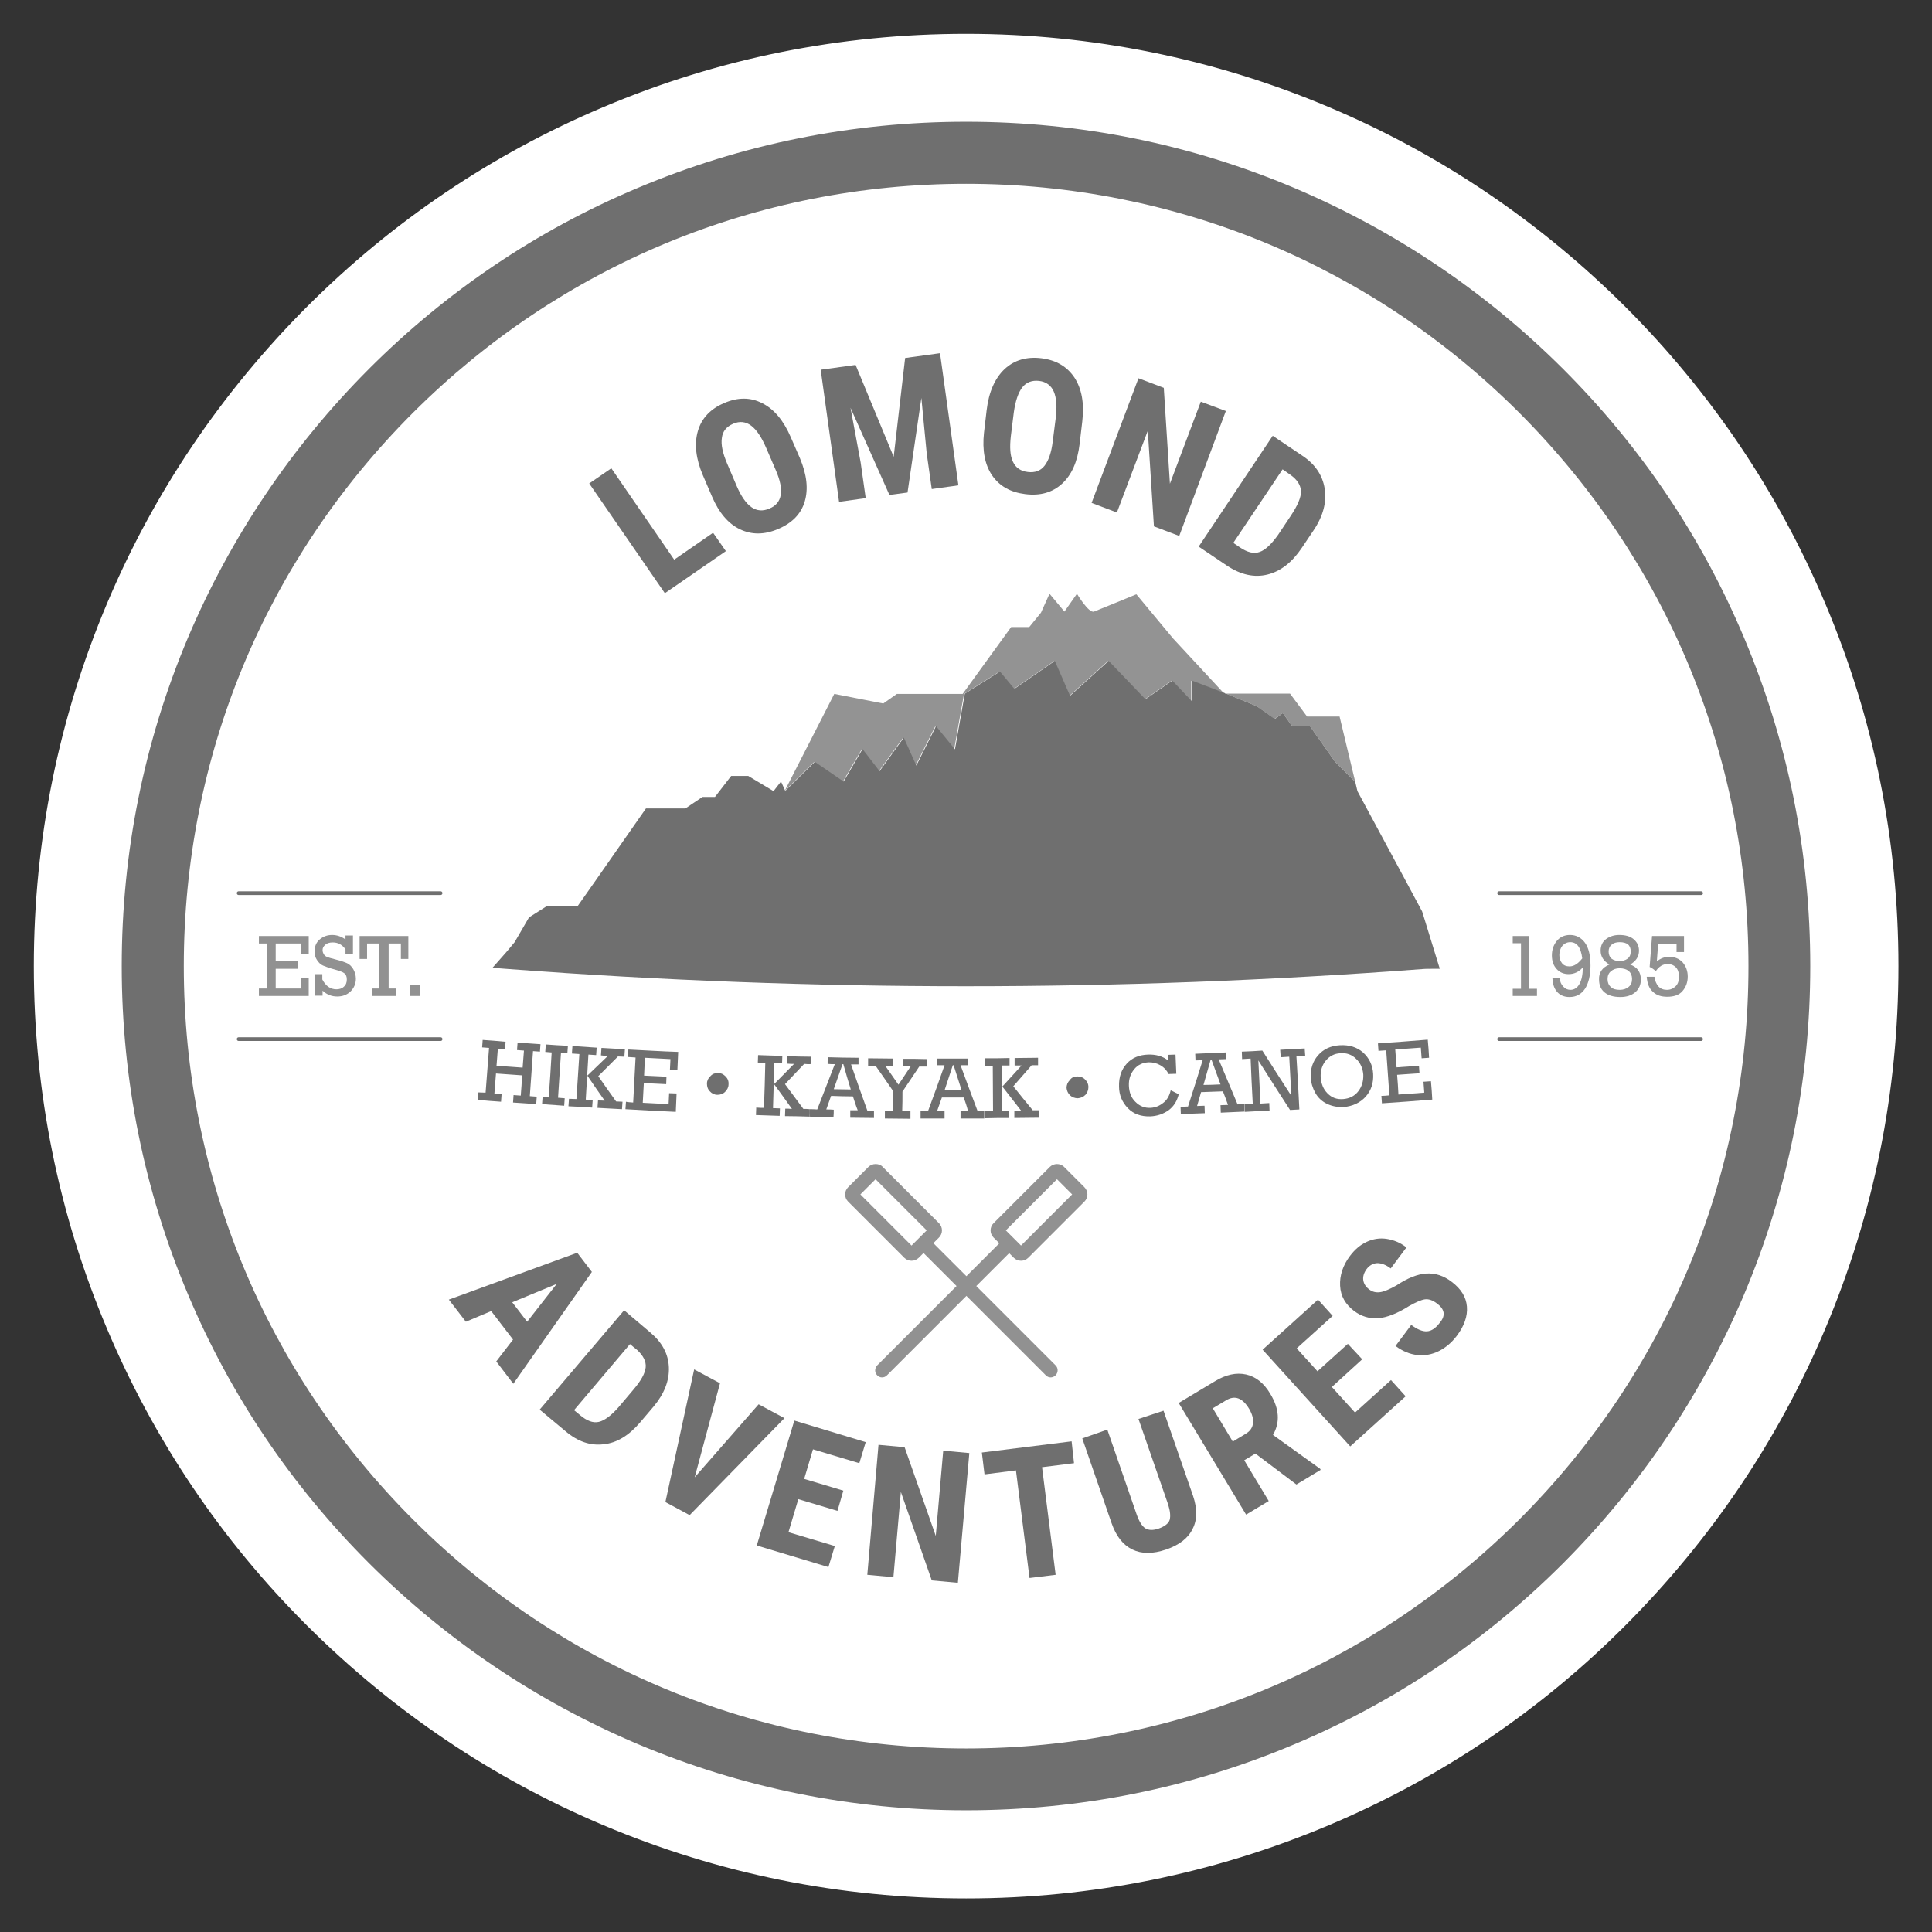 <?xml version="1.0" encoding="utf-8"?>
<!-- Generator: Adobe Illustrator 21.1.0, SVG Export Plug-In . SVG Version: 6.00 Build 0)  -->
<svg version="1.1" id="Layer_1" xmlns="http://www.w3.org/2000/svg" xmlns:xlink="http://www.w3.org/1999/xlink" x="0px" y="0px"
	 viewBox="0 0 725.3 725.3" style="enable-background:new 0 0 725.3 725.3;" xml:space="preserve">
<rect x="0" y="0" width="725.3" height="725.3" fill="#333333" stroke="none"/>
<style type="text/css">
	.st0{fill:#FFFFFF;}
	.st1{fill:#6F6F6F;}
	.st2{fill:#939393;}
	.st3{fill:#919191;}
</style>
<g>
	<g>
		<circle class="st0" cx="362.7" cy="362.7" r="348.7"/>
		<path class="st0" d="M362.7,712.7c-47.2,0-93.1-9.3-136.2-27.5c-41.7-17.6-79.1-42.9-111.3-75s-57.4-69.6-75-111.3
			c-18.3-43.2-27.5-89-27.5-136.2c0-47.2,9.3-93.1,27.5-136.2c17.6-41.7,42.9-79.1,75-111.3c32.1-32.1,69.6-57.4,111.3-75
			c43.2-18.3,89-27.5,136.2-27.5s93.1,9.3,136.2,27.5c41.7,17.6,79.1,42.9,111.3,75c32.1,32.1,57.4,69.6,75,111.3
			c18.3,43.2,27.5,89,27.5,136.2c0,47.2-9.3,93.1-27.5,136.2c-17.6,41.7-42.9,79.1-75,111.3s-69.6,57.4-111.3,75
			C455.7,703.4,409.9,712.7,362.7,712.7z M362.7,15.2c-46.9,0-92.4,9.2-135.2,27.3C186.1,60,148.9,85.1,117,117
			c-31.9,31.9-57,69.1-74.5,110.4c-18.1,42.8-27.3,88.3-27.3,135.2s9.2,92.4,27.3,135.2C60,539.3,85.1,576.4,117,608.3
			c31.9,31.9,69.1,57,110.4,74.5c42.8,18.1,88.3,27.3,135.2,27.3s92.4-9.2,135.2-27.3c41.4-17.5,78.5-42.5,110.4-74.5
			c31.9-31.9,57-69.1,74.5-110.4c18.1-42.8,27.3-88.3,27.3-135.2s-9.2-92.4-27.3-135.2c-17.5-41.4-42.5-78.5-74.5-110.4
			c-31.9-31.9-69.1-57-110.4-74.5C455.1,24.4,409.6,15.2,362.7,15.2z"/>
	</g>
	<g>
		<circle class="st0" cx="362.7" cy="362.7" r="305.3"/>
		<path class="st1" d="M362.7,679.6c-42.8,0-84.3-8.4-123.4-24.9c-37.7-16-71.6-38.8-100.8-67.9c-29.1-29.1-52-63-67.9-100.8
			C54.1,447,45.7,405.4,45.7,362.7c0-42.8,8.4-84.3,24.9-123.4c16-37.7,38.8-71.6,67.9-100.8c29.1-29.1,63-52,100.8-67.9
			c39.1-16.5,80.6-24.9,123.4-24.9S447,54.1,486,70.6c37.7,16,71.6,38.8,100.8,67.9c29.1,29.1,52,63,67.9,100.8
			c16.5,39.1,24.9,80.6,24.9,123.4c0,42.8-8.4,84.3-24.9,123.4c-16,37.7-38.8,71.6-67.9,100.8c-29.1,29.1-63,52-100.8,67.9
			C447,671.3,405.4,679.6,362.7,679.6z M362.7,69c-78.5,0-152.2,30.6-207.7,86c-55.5,55.5-86,129.2-86,207.7
			c0,78.5,30.6,152.2,86,207.7c55.5,55.5,129.2,86,207.7,86s152.2-30.6,207.7-86c55.5-55.5,86-129.2,86-207.7
			c0-78.5-30.6-152.2-86-207.7C514.9,99.5,441.1,69,362.7,69z"/>
	</g>
	<g>
		<g>
			<polygon class="st2" points="490.7,269 484.3,260.4 474.8,260.4 466.1,260.4 460.3,260.4 471.8,265.1 478.5,269.9 481.6,267.7 
				485,272.5 491.7,272.5 501.2,286 508.8,293.6 508.8,293.6 502.9,269 			"/>
		</g>
		<g>
			<path class="st2" d="M426.6,223.1c0,0-13.8,5.7-15.9,6.5c-2,0.7-6.4-6.7-6.4-6.7l-4.7,6.7l-5.6-6.7l-3.2,7.1l-4.4,5.4h-6.8
				l-18.2,25.1h-9.5h-4.4h-7.1h-3.7l-5.1,3.6l-18.4-3.6l-18.6,36.4l11-10.8l10.8,7.4l7.1-12.2l6.4,8.3l9.1-12.6l4.7,10.5l7.4-14.8
				l7.1,8.7l3.7-20.9l13.2-8.3l5.4,6.5l15.2-10.5l5.7,13.1l14.5-13.1l13.8,14.4l10.1-7l7.4,7.8v-7.8l12.3,4.7l-19.1-20.6
				L426.6,223.1z"/>
		</g>
		<g>
			<path class="st1" d="M534,363.7h6.5l-0.1-0.4h-1.2C537.4,363.5,535.7,363.6,534,363.7z"/>
		</g>
		<g>
			<path class="st1" d="M539.1,363.3h1.2l0-0.1C539.9,363.3,539.5,363.3,539.1,363.3z"/>
		</g>
		<g>
			<path class="st1" d="M533.9,342.2l-7.5-14L509.6,297l-0.8-3.4l-7.6-7.6l-9.5-13.5H485l-3.4-4.8l-3,2.2l-6.8-4.8l-11.5-4.7H460
				l-0.2-0.2l-12.3-4.7v7.8l-7.4-7.8l-10.1,7l-13.8-14.4l-14.5,13.1l-5.7-13.1l-15.2,10.5l-5.4-6.5l-13.2,8.3l-3.7,20.9l-7.1-8.7
				l-7.4,14.8l-4.7-10.5l-9.1,12.6l-6.4-8.3l-7.1,12.2l-10.8-7.4l-11,10.8l-0.1,0.2v-0.1l-1.6-3.5l-2.8,3.6l-9.5-5.7h-6.4l-6.1,7.9
				h-4.7l-6.4,4.3H252h-6.1h-3.4L224,330l-7.1,10.1h-3.7h-7.8l-6.8,4.3l-5.4,9.3l-3,3.6l-5.3,6c0.3,0,0.7,0.1,1,0.1
				c1.7,0.1,3.4,0.3,5.2,0.4c114.1,8.6,228.8,8.6,342.9,0c1.7-0.1,3.4-0.3,5.2-0.4c0.4,0,0.8-0.1,1.2-0.1L533.9,342.2z"/>
		</g>
	</g>
	<g>
		<path class="st1" d="M253.1,210.1l14.6-10.1l4.8,6.9l-22.9,15.8l-28.4-41.2l8.3-5.7L253.1,210.1z"/>
		<path class="st1" d="M300.3,172c2.6,6.2,3.2,11.6,1.8,16.3s-4.8,8.1-10,10.3c-5.2,2.2-9.9,2.2-14.3,0.1s-7.9-6.2-10.5-12.3
			l-3.4-7.9c-2.7-6.3-3.3-11.9-1.9-16.7c1.4-4.8,4.7-8.3,9.9-10.5c5.1-2.2,9.9-2.2,14.3,0.1c4.4,2.2,8,6.5,10.7,12.8L300.3,172z
			 M287.7,168.3c-1.8-4.2-3.7-7-5.7-8.5c-2-1.5-4.3-1.8-6.8-0.7c-2.5,1.1-3.9,2.8-4.2,5.3c-0.4,2.5,0.3,5.7,2,9.7l3.5,8.2
			c1.7,4,3.6,6.7,5.6,8.1c2,1.4,4.3,1.6,6.8,0.5c2.4-1,3.8-2.7,4.2-5.1c0.4-2.4-0.2-5.5-1.9-9.4L287.7,168.3z"/>
		<path class="st1" d="M321.2,137l14.3,34.5l4.3-37.1l13.1-1.8l6.9,49.6l-10,1.4l-1.9-13.4l-2-20.8l-5.2,35.5l-6.8,0.9l-14.6-32.7
			l3.8,20.5l1.9,13.4l-10,1.4l-6.9-49.6L321.2,137z"/>
		<path class="st1" d="M405.3,166.7c-0.8,6.7-3,11.6-6.6,14.9c-3.6,3.3-8.2,4.6-13.8,3.9c-5.6-0.7-9.7-3-12.5-7.1
			c-2.7-4-3.7-9.4-3-15.9l1-8.5c0.8-6.8,3.1-12,6.7-15.4c3.6-3.4,8.3-4.8,13.9-4.1c5.5,0.7,9.6,3.1,12.4,7.3
			c2.7,4.2,3.7,9.6,2.9,16.4L405.3,166.7z M396.3,157.2c0.6-4.5,0.3-7.9-0.7-10.2c-1-2.3-2.9-3.7-5.5-4c-2.7-0.3-4.8,0.5-6.3,2.4
			c-1.5,1.9-2.6,5.1-3.2,9.4l-1.1,8.8c-0.5,4.3-0.3,7.6,0.8,9.8c1,2.2,2.9,3.5,5.6,3.8c2.6,0.3,4.7-0.4,6.2-2.3
			c1.5-1.9,2.6-4.9,3.1-9.1L396.3,157.2z"/>
		<path class="st1" d="M442.7,201.2l-9.5-3.6l-2.3-35.9l-11.6,30.7l-9.5-3.6l17.6-46.8l9.5,3.6l2.3,36l11.6-30.8l9.4,3.5
			L442.7,201.2z"/>
		<path class="st1" d="M450,205.2l27.8-41.6l11,7.4c4.9,3.2,7.7,7.4,8.5,12.4s-0.5,10.2-4.1,15.6l-4.5,6.7c-3.7,5.5-8,8.8-12.9,10
			s-10,0.1-15.1-3.3L450,205.2z M481.5,176.2l-18.5,27.6l2.5,1.7c2.8,1.9,5.3,2.5,7.4,1.7c2.1-0.7,4.4-2.9,6.9-6.4l4.8-7.2
			c2.6-3.9,3.9-7,3.8-9.2c-0.1-2.3-1.4-4.3-3.9-6.1L481.5,176.2z"/>
	</g>
	<g>
		<g>
			<path class="st1" d="M182.3,410.2c0.4-5.6,0.9-11.2,1.3-16.8c-0.9-0.1-1.7-0.1-2.6-0.2c0.1-0.9,0.1-1.9,0.2-2.8
				c2.9,0.2,5.7,0.4,8.6,0.7c-0.1,0.9-0.1,1.9-0.2,2.8c-0.9-0.1-1.8-0.1-2.7-0.2c-0.2,2.1-0.3,4.3-0.5,6.4c3.3,0.2,6.6,0.5,9.8,0.7
				c0.2-2.1,0.3-4.3,0.5-6.4c-0.9-0.1-1.8-0.1-2.6-0.2c0.1-0.9,0.1-1.9,0.2-2.8c2.9,0.2,5.7,0.4,8.6,0.6c-0.1,0.9-0.1,1.9-0.2,2.8
				c-0.9-0.1-1.7-0.1-2.6-0.2c-0.4,5.6-0.8,11.2-1.2,16.9c0.9,0.1,1.7,0.1,2.6,0.2c-0.1,0.9-0.1,1.9-0.2,2.8
				c-2.9-0.2-5.8-0.4-8.7-0.6c0.1-0.9,0.1-1.9,0.2-2.8c0.9,0.1,1.8,0.1,2.7,0.2c0.2-2.5,0.4-5.1,0.5-7.6c-3.3-0.2-6.6-0.5-9.8-0.7
				c-0.2,2.5-0.4,5.1-0.6,7.6c0.9,0.1,1.8,0.1,2.7,0.2c-0.1,0.9-0.1,1.9-0.2,2.8c-2.9-0.2-5.8-0.4-8.7-0.7c0.1-0.9,0.1-1.9,0.2-2.8
				C180.6,410.1,181.4,410.2,182.3,410.2z"/>
		</g>
		<g>
			<path class="st1" d="M206,412c0.4-5.6,0.8-11.2,1.1-16.9c-0.8-0.1-1.6-0.1-2.4-0.2c0.1-0.9,0.1-1.9,0.2-2.8
				c2.8,0.2,5.5,0.4,8.3,0.5c-0.1,0.9-0.1,1.9-0.2,2.8c-0.8-0.1-1.6-0.1-2.4-0.2c-0.4,5.6-0.7,11.2-1.1,16.9
				c0.8,0.1,1.6,0.1,2.5,0.2c-0.1,0.9-0.1,1.9-0.2,2.8c-2.8-0.2-5.6-0.4-8.3-0.6c0.1-0.9,0.1-1.9,0.2-2.8
				C204.4,411.8,205.2,411.9,206,412z"/>
		</g>
		<g>
			<path class="st1" d="M216.4,412.6c0.4-5.6,0.7-11.2,1.1-16.9c-0.9-0.1-1.9-0.1-2.8-0.2c0.1-0.9,0.1-1.9,0.2-2.8
				c3,0.2,6.1,0.4,9.1,0.6c-0.1,0.9-0.1,1.9-0.2,2.8c-1-0.1-1.9-0.1-2.9-0.2c-0.3,5.6-0.7,11.2-1,16.9c0.9,0.1,1.7,0.1,2.6,0.2
				c-0.1,0.9-0.1,1.9-0.2,2.8c-3-0.2-5.9-0.4-8.9-0.5c0.1-0.9,0.1-1.9,0.2-2.8C214.5,412.5,215.4,412.6,216.4,412.6z M220.5,403.8
				c2.6-2.5,5.1-4.9,7.7-7.4c-0.9,0-1.7-0.1-2.6-0.2c0.1-0.9,0.1-1.9,0.2-2.8c2.9,0.2,5.9,0.3,8.8,0.5c-0.1,0.9-0.1,1.9-0.2,2.8
				c-0.8,0-1.6-0.1-2.4-0.1c-2.5,2.5-4.9,4.9-7.4,7.4c2.2,3.2,4.4,6.3,6.7,9.5c0.8,0,1.6,0.1,2.4,0.1c-0.1,0.9-0.1,1.9-0.2,2.8
				c-3.1-0.2-6.2-0.3-9.2-0.5c0.1-0.9,0.1-1.9,0.2-2.8c0.8,0,1.6,0.1,2.5,0.1C224.8,410.1,222.6,406.9,220.5,403.8z"/>
		</g>
		<g>
			<path class="st1" d="M237.7,413.9c0.3-5.6,0.6-11.2,0.9-16.9c-1-0.1-1.9-0.1-2.9-0.2c0.1-0.9,0.1-1.9,0.2-2.8
				c6.2,0.3,12.5,0.7,18.7,0.9c-0.1,2.3-0.2,4.5-0.3,6.8c-0.9,0-1.9-0.1-2.8-0.1c0.1-1.3,0.1-2.6,0.2-4c-3.2-0.2-6.4-0.3-9.6-0.5
				c-0.1,2.2-0.2,4.5-0.3,6.7c2.8,0.1,5.6,0.3,8.4,0.4c0,0.9-0.1,1.9-0.1,2.8c-2.8-0.1-5.6-0.3-8.4-0.4c-0.1,2.5-0.3,4.9-0.4,7.4
				c3.2,0.2,6.5,0.3,9.7,0.5c0.1-1.4,0.1-2.7,0.2-4.1c0.9,0,1.9,0.1,2.8,0.1c-0.1,2.3-0.2,4.6-0.3,6.9c-6.3-0.3-12.6-0.6-18.9-1
				c0.1-0.9,0.1-1.9,0.2-2.8C235.7,413.8,236.7,413.8,237.7,413.9z"/>
		</g>
		<g>
			<path class="st1" d="M269.6,402.8c1.1,0,2,0.5,2.8,1.3c0.8,0.8,1.2,1.8,1.1,3c0,1.1-0.5,2-1.3,2.8c-0.8,0.8-1.8,1.1-2.9,1.1
				c-1.1,0-2.1-0.5-2.8-1.3c-0.8-0.8-1.1-1.8-1.1-2.9c0-1.1,0.5-2.1,1.3-2.8C267.5,403.1,268.5,402.8,269.6,402.8z"/>
		</g>
		<g>
			<path class="st1" d="M286.8,415.9c0.2-5.6,0.4-11.3,0.5-16.9c-0.9,0-1.9-0.1-2.8-0.1c0-0.9,0.1-1.9,0.1-2.8
				c3,0.1,6.1,0.2,9.1,0.3c0,0.9-0.1,1.9-0.1,2.8c-1,0-1.9-0.1-2.9-0.1c-0.2,5.6-0.3,11.3-0.5,16.9c0.9,0,1.7,0.1,2.6,0.1
				c0,0.9-0.1,1.9-0.1,2.8c-3-0.1-5.9-0.2-8.9-0.3c0-0.9,0.1-1.9,0.1-2.8C284.9,415.9,285.9,415.9,286.8,415.9z M290.6,407
				c2.5-2.5,5-5.1,7.5-7.6c-0.9,0-1.7,0-2.6-0.1c0-0.9,0.1-1.9,0.1-2.8c2.9,0.1,5.9,0.2,8.8,0.2c0,0.9,0,1.9-0.1,2.8
				c-0.8,0-1.6,0-2.4-0.1c-2.4,2.5-4.8,5.1-7.2,7.6c2.3,3.1,4.6,6.2,6.9,9.3c0.8,0,1.6,0,2.4,0.1c0,0.9,0,1.9-0.1,2.8
				c-3.1-0.1-6.2-0.2-9.2-0.2c0-0.9,0.1-1.9,0.1-2.8c0.8,0,1.6,0,2.5,0.1C295.1,413.2,292.9,410.1,290.6,407z"/>
		</g>
		<g>
			<path class="st1" d="M320.2,411.6c-2.7,0-5.5-0.1-8.2-0.2c-0.6,1.7-1.2,3.4-1.8,5.1c0.9,0,1.8,0,2.8,0.1c0,0.9,0,1.9-0.1,2.8
				c-3-0.1-6-0.1-9-0.2c0-0.9,0-1.9,0.1-2.8c0.9,0,1.8,0,2.8,0.1c2.2-5.7,4.4-11.4,6.6-17c-0.9,0-1.8,0-2.7-0.1c0-0.8,0-1.7,0.1-2.5
				c3.8,0.1,7.7,0.2,11.5,0.2c0,0.8,0,1.7,0,2.5c-0.9,0-1.9,0-2.8,0c2,5.8,4,11.5,6.1,17.3c0.8,0,1.7,0,2.5,0c0,0.9,0,1.9,0,2.8
				c-3,0-5.9-0.1-8.9-0.1c0-0.9,0-1.9,0-2.8c0.9,0,1.9,0,2.8,0C321.3,415.1,320.8,413.4,320.2,411.6z M319.4,409
				c-1-3.2-1.9-6.3-2.8-9.5c-0.1,0-0.2,0-0.3,0c-1.1,3.1-2.2,6.2-3.3,9.4C315.1,408.9,317.3,409,319.4,409z"/>
		</g>
		<g>
			<path class="st1" d="M335.2,417c0-2.5,0.1-5,0.1-7.4c-2.2-3.2-4.4-6.4-6.6-9.5c-0.9,0-1.8,0-2.8,0c0-0.9,0-1.9,0-2.8
				c3.1,0,6.2,0.1,9.3,0.1c0,0.9,0,1.9,0,2.8c-0.9,0-1.9,0-2.8,0c1.6,2.3,3.3,4.7,4.9,7c1.5-2.3,3.1-4.6,4.6-6.9c-0.9,0-1.9,0-2.8,0
				c0-0.9,0-1.9,0-2.8c3,0,6,0,9,0.1c0,0.9,0,1.9,0,2.8c-1,0-2,0-3,0c-2.1,3.1-4.2,6.3-6.3,9.4c0,2.5,0,5-0.1,7.4c1,0,2.1,0,3.1,0
				c0,0.9,0,1.9,0,2.8c-3.2,0-6.4-0.1-9.6-0.1c0-0.9,0-1.9,0-2.8C333.2,416.9,334.2,416.9,335.2,417z"/>
		</g>
		<g>
			<path class="st1" d="M361.8,412c-2.7,0-5.5,0-8.2,0c-0.6,1.7-1.2,3.4-1.8,5.1c0.9,0,1.8,0,2.8,0c0,0.9,0,1.9,0,2.8c-3,0-6,0-9,0
				c0-0.9,0-1.9,0-2.8c0.9,0,1.8,0,2.8,0c2.1-5.7,4.2-11.4,6.2-17.2c-0.9,0-1.8,0-2.7,0c0-0.8,0-1.7,0-2.5c3.8,0,7.7,0,11.5,0
				c0,0.8,0,1.7,0,2.5c-0.9,0-1.9,0-2.8,0c2.1,5.7,4.2,11.4,6.4,17.2c0.8,0,1.7,0,2.5,0c0,0.9,0,1.9,0,2.8c-3,0-5.9,0-8.9,0
				c0-0.9,0-1.9,0-2.8c0.9,0,1.9,0,2.8,0C363,415.4,362.4,413.7,361.8,412z M361,409.3c-1-3.1-2-6.3-3-9.4c-0.1,0-0.2,0-0.3,0
				c-1,3.1-2.1,6.3-3.1,9.4C356.7,409.3,358.8,409.3,361,409.3z"/>
		</g>
		<g>
			<path class="st1" d="M372.8,417c0-5.6-0.1-11.3-0.1-16.9c-0.9,0-1.9,0-2.8,0c0-0.9,0-1.9,0-2.8c3,0,6.1,0,9.1-0.1
				c0,0.9,0,1.9,0,2.8c-1,0-1.9,0-2.9,0c0,5.6,0.1,11.3,0.1,16.9c0.9,0,1.7,0,2.6,0c0,0.9,0,1.9,0,2.8c-3,0-5.9,0-8.9,0.1
				c0-0.9,0-1.9,0-2.8C370.9,417,371.9,417,372.8,417z M376.3,407.9c2.4-2.6,4.8-5.3,7.2-7.9c-0.9,0-1.7,0-2.6,0c0-0.9,0-1.9,0-2.8
				c2.9,0,5.9-0.1,8.8-0.1c0,0.9,0,1.9,0,2.8c-0.8,0-1.6,0-2.4,0c-2.3,2.6-4.6,5.3-6.9,7.9c2.4,3,4.8,6,7.3,9c0.8,0,1.6,0,2.4,0
				c0,0.9,0,1.9,0,2.8c-3.1,0-6.2,0.1-9.3,0.1c0-0.9,0-1.9,0-2.8c0.8,0,1.6,0,2.5,0C381,413.9,378.6,410.9,376.3,407.9z"/>
		</g>
		<g>
			<path class="st1" d="M404.4,404.1c1.1,0,2.1,0.3,2.9,1.1c0.8,0.8,1.3,1.7,1.3,2.9c0,1.1-0.4,2.1-1.1,2.9
				c-0.8,0.8-1.7,1.2-2.9,1.3c-1.1,0-2.1-0.4-2.9-1.1c-0.8-0.8-1.2-1.7-1.3-2.8c0-1.1,0.4-2.1,1.2-2.9
				C402.3,404.5,403.2,404.1,404.4,404.1z"/>
		</g>
		<g>
			<path class="st1" d="M439.5,409.3c1,0.5,2,1,3,1.5c-0.6,2.5-1.8,4.5-3.8,6c-2,1.4-4.3,2.2-6.9,2.3c-3.4,0.1-6.3-0.9-8.4-3.1
				c-2.1-2.2-3.3-4.9-3.3-8.1c-0.1-3.6,0.9-6.4,2.9-8.6c2-2.2,4.7-3.3,8-3.4c2.9-0.1,5.5,0.6,7.5,2.2c0-0.7,0-1.4-0.1-2.1
				c1,0,1.9-0.1,2.9-0.1c0.1,2.4,0.2,4.8,0.3,7.2c-1,0-2,0.1-2.9,0.1c-0.7-1.4-1.7-2.5-3.1-3.3c-1.4-0.8-2.8-1.1-4.3-1.1
				c-2.3,0.1-4.1,0.9-5.5,2.6c-1.4,1.7-2.1,3.7-2,6.2c0.1,2.5,0.9,4.6,2.5,6.1c1.6,1.6,3.5,2.3,5.6,2.2c1.8-0.1,3.3-0.7,4.7-1.8
				C438.1,413,439,411.4,439.5,409.3z"/>
		</g>
		<g>
			<path class="st1" d="M459.1,409.7c-2.7,0.1-5.4,0.2-8.2,0.3c-0.5,1.7-1,3.4-1.5,5.2c0.9,0,1.8-0.1,2.8-0.1c0,0.9,0.1,1.9,0.1,2.8
				c-3,0.1-6,0.2-9,0.4c0-0.9-0.1-1.9-0.1-2.8c0.9,0,1.8-0.1,2.8-0.1c1.9-5.8,3.7-11.6,5.5-17.4c-0.9,0-1.8,0.1-2.7,0.1
				c0-0.8-0.1-1.7-0.1-2.5c3.8-0.2,7.7-0.3,11.5-0.5c0,0.8,0.1,1.7,0.1,2.5c-0.9,0-1.9,0.1-2.8,0.1c2.4,5.6,4.7,11.2,7.1,16.9
				c0.8,0,1.7-0.1,2.5-0.1c0,0.9,0.1,1.9,0.1,2.8c-3,0.1-5.9,0.3-8.9,0.4c0-0.9-0.1-1.9-0.1-2.8c0.9,0,1.9-0.1,2.8-0.1
				C460.4,413.1,459.8,411.4,459.1,409.7z M458.2,407.1c-1.1-3.1-2.3-6.2-3.4-9.3c-0.1,0-0.2,0-0.3,0c-0.9,3.2-1.8,6.4-2.7,9.5
				C453.9,407.3,456,407.2,458.2,407.1z"/>
		</g>
		<g>
			<path class="st1" d="M470.3,414.3c-0.3-5.6-0.6-11.2-0.8-16.9c-1.1,0.1-2.2,0.1-3.2,0.2c0-0.9-0.1-1.9-0.1-2.8
				c2.6-0.1,5.1-0.2,7.7-0.4c3.6,5.7,7.2,11.3,10.9,17c-0.3-4.9-0.5-9.8-0.8-14.7c-1.1,0.1-2.1,0.1-3.2,0.2
				c-0.1-0.9-0.1-1.9-0.2-2.8c3.1-0.2,6.2-0.3,9.2-0.5c0.1,0.9,0.1,1.9,0.2,2.8c-1.1,0.1-2.2,0.1-3.3,0.2c0.4,6.6,0.8,13.3,1.1,19.9
				c-1.2,0.1-2.4,0.1-3.5,0.2c-4-6.2-8-12.4-11.9-18.6c0.3,5.4,0.5,10.8,0.8,16.2c1.1-0.1,2.2-0.1,3.3-0.2c0,0.9,0.1,1.9,0.1,2.8
				c-3.1,0.2-6.2,0.3-9.3,0.5c0-0.9-0.1-1.9-0.1-2.8C468.1,414.4,469.2,414.4,470.3,414.3z"/>
		</g>
		<g>
			<path class="st1" d="M492.1,404.6c-0.2-3.3,0.7-6.1,2.7-8.4c2-2.3,4.7-3.6,8.2-3.8c3.5-0.2,6.4,0.7,8.7,2.7
				c2.3,2.1,3.6,4.7,3.8,8c0.2,3.4-0.7,6.2-2.8,8.6c-2.1,2.3-4.9,3.6-8.3,3.9c-2.2,0.1-4.3-0.3-6.2-1.2c-1.9-0.9-3.4-2.3-4.4-4.1
				C492.8,408.5,492.2,406.6,492.1,404.6z M495.8,404.4c0.2,2.5,1,4.5,2.6,6.1c1.6,1.6,3.5,2.3,5.9,2.1c2.3-0.2,4.2-1.1,5.6-2.9
				c1.4-1.8,2-3.9,1.9-6.3c-0.2-2.4-1.1-4.4-2.7-5.9c-1.6-1.6-3.6-2.3-5.9-2.1c-2.3,0.1-4.1,1.1-5.5,2.8
				C496.3,399.9,495.7,402,495.8,404.4z"/>
		</g>
		<g>
			<path class="st1" d="M521.6,411.2c-0.4-5.6-0.8-11.2-1.2-16.9c-1,0.1-1.9,0.1-2.9,0.2c-0.1-0.9-0.1-1.9-0.2-2.8
				c6.2-0.4,12.5-0.9,18.7-1.4c0.2,2.3,0.4,4.5,0.5,6.8c-0.9,0.1-1.9,0.1-2.8,0.2c-0.1-1.3-0.2-2.6-0.3-4c-3.2,0.2-6.4,0.5-9.6,0.7
				c0.2,2.2,0.3,4.5,0.5,6.7c2.8-0.2,5.6-0.4,8.4-0.6c0.1,0.9,0.1,1.9,0.2,2.8c-2.8,0.2-5.6,0.4-8.4,0.6c0.2,2.5,0.4,4.9,0.5,7.4
				c3.2-0.2,6.5-0.5,9.7-0.7c-0.1-1.4-0.2-2.7-0.3-4.1c0.9-0.1,1.9-0.1,2.8-0.2c0.2,2.3,0.4,4.6,0.5,6.9c-6.3,0.5-12.6,1-18.9,1.4
				c-0.1-0.9-0.1-1.9-0.2-2.8C519.6,411.4,520.6,411.3,521.6,411.2z"/>
		</g>
	</g>
	<g>
		<g>
			<path class="st3" d="M100.1,371.1v-16.9h-2.9v-2.8h18.7v6.8h-2.8v-4h-9.6v6.7h8.4v2.8h-8.4v7.4h9.6V367h2.8v6.9H97.2v-2.8H100.1z
				"/>
		</g>
		<g>
			<path class="st3" d="M118.2,373.9v-8.2h2.8v2c1.3,2.5,3.1,3.7,5.3,3.7c1.1,0,2.1-0.3,2.8-1c0.8-0.7,1.1-1.6,1.1-2.7
				c0-1.1-0.3-1.8-0.9-2.3s-1.8-0.9-3.5-1.4c-2-0.5-3.5-1.1-4.5-1.5s-1.7-1.2-2.3-2.1c-0.6-0.9-0.9-1.9-0.9-3.2
				c0-1.9,0.6-3.4,1.9-4.5c1.3-1.1,2.8-1.7,4.7-1.7c1.8,0,3.5,0.6,5,1.7v-1.5h2.8v6.8h-2.8v-1.6c-1.2-1.7-2.7-2.6-4.8-2.6
				c-1.2,0-2.2,0.3-2.8,0.9c-0.7,0.6-1,1.2-1,2c0,0.6,0.2,1.1,0.5,1.6c0.3,0.5,0.8,0.8,1.3,1c0.5,0.2,1.5,0.5,3.1,0.9
				c2,0.5,3.4,1,4.3,1.4c0.9,0.4,1.7,1.2,2.3,2.2c0.6,1,1,2.3,1,3.6c0,1.9-0.7,3.5-2,4.8c-1.4,1.3-3,1.9-5,1.9
				c-2.1,0-3.9-0.7-5.5-2.2v1.9H118.2z"/>
		</g>
		<g>
			<path class="st3" d="M142.4,371.1v-16.9h-4.6v5.8H135v-8.6h18.3v8.6h-2.8v-5.8h-4.6v16.9h2.9v2.8h-9.2v-2.8H142.4z"/>
		</g>
		<g>
			<path class="st3" d="M153.8,373.9v-4h4v4H153.8z"/>
		</g>
	</g>
	<g>
		<g>
			<path class="st3" d="M571,371.2v-17.1h-3.1v-2.7h6.2v19.8h2.9v2.7h-9.1v-2.7H571z"/>
		</g>
		<g>
			<path class="st3" d="M582.8,367.3h2.7c0.2,1.3,0.6,2.3,1.4,3.1c0.7,0.8,1.6,1.2,2.7,1.2c1.4,0,2.6-0.8,3.4-2.3
				c0.8-1.5,1.2-3.5,1.2-6.1c-1.5,1.7-3.3,2.5-5.3,2.5c-1.8,0-3.3-0.6-4.5-1.9c-1.2-1.3-1.8-3-1.8-5.1c0-2.1,0.6-3.9,1.8-5.4
				c1.2-1.5,2.9-2.3,5-2.3c2.3,0,4.2,1,5.6,2.9c1.4,1.9,2.1,4.8,2.1,8.6c0,3.6-0.7,6.5-2,8.6c-1.4,2.1-3.3,3.2-5.9,3.2
				c-2,0-3.6-0.7-4.7-2C583.4,371,582.9,369.3,582.8,367.3z M594,359.8c-0.5-4.1-2-6.1-4.5-6.1c-1.2,0-2.2,0.5-3,1.4
				c-0.7,0.9-1.1,2.1-1.1,3.4c0,1.2,0.3,2.2,1,3.1c0.6,0.8,1.6,1.2,2.8,1.2C590.9,362.8,592.4,361.8,594,359.8z"/>
		</g>
		<g>
			<path class="st3" d="M604.2,362.1c-2.2-1.3-3.3-3-3.3-5.2c0-1.9,0.7-3.4,2.1-4.4c1.4-1,3-1.5,4.9-1.5c2.3,0,4.1,0.5,5.4,1.6
				c1.3,1.1,2,2.5,2,4.3c0,2.2-1.1,3.9-3.3,5.2c2.7,1,4,2.9,4,5.6c0,2-0.7,3.6-2.1,4.8c-1.4,1.2-3.3,1.8-5.6,1.8
				c-2.6,0-4.6-0.6-6-1.8c-1.4-1.2-2-2.8-2-4.8C600.2,365.1,601.5,363.2,604.2,362.1z M603.5,367.6c0,1.2,0.4,2.2,1.2,2.9
				c0.8,0.8,1.9,1.1,3.4,1.1c1.3,0,2.5-0.4,3.3-1.1c0.9-0.7,1.3-1.7,1.3-3c0-1.2-0.4-2.2-1.2-2.9s-2-1.1-3.5-1.1
				c-1.3,0-2.4,0.4-3.2,1.1C603.9,365.3,603.5,366.3,603.5,367.6z M603.9,357.2c0,1.2,0.4,2.1,1.1,2.7c0.8,0.6,1.8,0.9,3.1,0.9
				c1.1,0,2.1-0.3,2.9-0.9c0.8-0.6,1.2-1.5,1.2-2.7c0-2.4-1.4-3.5-4.2-3.5c-1.2,0-2.2,0.3-2.9,0.9
				C604.3,355.2,603.9,356.1,603.9,357.2z"/>
		</g>
		<g>
			<path class="st3" d="M618.2,366.7h2.9c0.2,1.5,0.7,2.7,1.5,3.6c0.8,0.9,1.9,1.3,3.2,1.3c1.3,0,2.4-0.5,3.3-1.4s1.2-2.1,1.2-3.6
				c0-1.5-0.4-2.7-1.2-3.5c-0.8-0.8-1.8-1.2-3-1.2c-1.8,0-3.3,0.9-4.5,2.7c-0.7-0.7-1.5-1.2-2.3-1.6l0.9-11.6h12v6h-2.8v-3.1h-6.9
				l-0.5,6.6c1.4-1.1,2.9-1.7,4.6-1.7c2.1,0,3.8,0.7,5.1,2.1c1.2,1.4,1.9,3.2,1.9,5.3c0,2.2-0.7,4-2,5.5s-3.3,2.1-5.7,2.1
				c-2.3,0-4.1-0.6-5.4-1.9C619.1,371.1,618.4,369.2,618.2,366.7z"/>
		</g>
	</g>
	<g>
		<path class="st1" d="M192.6,502.9l-8.2-10.7l-9.5,4l-6.4-8.3l48.2-17.6l5.5,7.2l-29.5,42l-6.4-8.4L192.6,502.9z M192.3,488.9
			l5.6,7.3l11.1-14.2L192.3,488.9z"/>
		<path class="st1" d="M202.6,529.2l31.7-37.3l9.9,8.4c4.4,3.7,6.7,8,6.9,13c0.2,5-1.7,9.9-5.7,14.7l-5.1,6
			c-4.2,4.9-8.7,7.7-13.7,8.2c-5,0.6-9.7-1-14.3-4.9L202.6,529.2z M236.5,504.6l-21,24.8l2.3,1.9c2.5,2.1,4.8,3,7,2.5
			c2.1-0.5,4.6-2.3,7.4-5.5l5.5-6.5c3-3.5,4.5-6.3,4.7-8.5c0.2-2.2-0.9-4.3-3.1-6.4L236.5,504.6z"/>
		<path class="st1" d="M260.8,554.6l24-27.4l9.7,5.2l-35.6,36.4l-9.1-4.9l10.8-49.8l9.7,5.2L260.8,554.6z"/>
		<path class="st1" d="M314.4,567.2l-14.7-4.4l-3.7,12.4l17.4,5.2l-2.4,7.9l-26.9-8.1l14.1-46.9l26.8,8.1l-2.4,7.9l-17.4-5.2
			l-3.3,11.1l14.7,4.4L314.4,567.2z"/>
		<path class="st1" d="M359.6,594.2l-9.8-0.9l-11.6-33.2l-2.8,32l-9.8-0.9l4.2-48.8l9.8,0.9l11.7,33.3l2.8-32l9.8,0.9L359.6,594.2z"
			/>
		<path class="st1" d="M403.2,549.3l-12,1.5l5.1,40.4l-9.8,1.2l-5.1-40.4l-11.8,1.5l-1-8.2l33.7-4.2L403.2,549.3z"/>
		<path class="st1" d="M436.8,529.6l11.1,32c1.6,4.8,1.6,9-0.2,12.4c-1.7,3.5-5,6-9.9,7.7c-5,1.7-9.2,1.7-12.7,0
			c-3.5-1.7-6.1-5-7.8-9.9l-11-31.8l9.4-3.3l11,31.8c0.9,2.6,2,4.4,3.2,5.2c1.2,0.8,3,0.9,5.2,0.1c2.2-0.8,3.6-1.9,4-3.2
			c0.4-1.4,0.2-3.4-0.6-5.9l-11.1-32L436.8,529.6z"/>
		<path class="st1" d="M471.3,545.7l-4.2,2.5l9.2,15.3l-8.5,5.1l-25.3-41.9l13.5-8.1c4.2-2.6,8.2-3.4,11.8-2.6
			c3.6,0.8,6.7,3.2,9.1,7.3c3.4,5.6,3.7,10.7,1,15.4l17.7,12.7l0.2,0.4l-9.1,5.5L471.3,545.7z M462.8,541.2l4.8-2.9
			c1.7-1,2.6-2.3,2.8-4c0.2-1.6-0.3-3.4-1.4-5.3c-2.5-4.2-5.4-5.3-8.7-3.3l-5,3L462.8,541.2z"/>
		<path class="st1" d="M511.4,510.3L500,520.7l8.7,9.6l13.5-12.2l5.5,6.1L506.9,543L474,506.7l20.8-18.8l5.5,6.1l-13.5,12.2l7.8,8.6
			l11.4-10.3L511.4,510.3z"/>
		<path class="st1" d="M539.4,489.3c-1.6-1.2-3.1-1.7-4.5-1.5c-1.4,0.2-3.4,1.1-5.9,2.5c-4.4,2.8-8.3,4.3-11.6,4.6
			c-3.3,0.2-6.3-0.7-9-2.7c-3.3-2.5-5.1-5.6-5.3-9.5c-0.2-3.8,1-7.6,3.7-11.2c1.8-2.4,3.9-4.2,6.3-5.3c2.4-1.1,4.9-1.5,7.5-1.1
			c2.6,0.4,5.1,1.4,7.4,3.2l-5.9,7.9c-1.8-1.4-3.5-2-5.1-2c-1.5,0.1-2.9,0.8-4,2.3c-1,1.4-1.4,2.8-1.2,4.1c0.2,1.4,1,2.6,2.4,3.6
			c1.1,0.8,2.4,1.1,3.9,0.9c1.5-0.2,3.6-1.1,6.1-2.5c4.2-2.8,8-4.3,11.3-4.5c3.3-0.2,6.5,0.8,9.6,3.2c3.4,2.6,5.3,5.6,5.6,9.2
			c0.3,3.6-1,7.3-3.8,11c-1.9,2.5-4.1,4.4-6.7,5.7c-2.6,1.3-5.3,1.8-8.1,1.5c-2.8-0.3-5.5-1.4-8.2-3.4l5.9-7.9
			c2.3,1.7,4.2,2.5,5.9,2.4c1.7-0.1,3.3-1.2,4.8-3.2C542.8,493.9,542.4,491.5,539.4,489.3z"/>
	</g>
	<g>
		<g>
			<path class="st1" d="M165.4,336H89.6c-0.4,0-0.7-0.3-0.7-0.7c0-0.4,0.3-0.7,0.7-0.7h75.8c0.4,0,0.7,0.3,0.7,0.7
				C166.1,335.7,165.8,336,165.4,336z"/>
		</g>
		<g>
			<path class="st1" d="M165.4,390.8H89.6c-0.4,0-0.7-0.3-0.7-0.7s0.3-0.7,0.7-0.7h75.8c0.4,0,0.7,0.3,0.7,0.7
				S165.8,390.8,165.4,390.8z"/>
		</g>
	</g>
	<g>
		<g>
			<path class="st1" d="M638.6,336h-75.8c-0.4,0-0.7-0.3-0.7-0.7c0-0.4,0.3-0.7,0.7-0.7h75.8c0.4,0,0.7,0.3,0.7,0.7
				C639.4,335.7,639,336,638.6,336z"/>
		</g>
		<g>
			<path class="st1" d="M638.6,390.8h-75.8c-0.4,0-0.7-0.3-0.7-0.7s0.3-0.7,0.7-0.7h75.8c0.4,0,0.7,0.3,0.7,0.7
				S639,390.8,638.6,390.8z"/>
		</g>
	</g>
	<g>
		<g>
			<g>
				<path class="st3" d="M329.7,441.7L329.7,441.7L329.7,441.7 M328.7,442.7l19.2,19.2l-5.7,5.7L323,448.4L328.7,442.7 M328.7,437
					c-1,0-2,0.4-2.7,1.1l-7.6,7.6c-1.5,1.5-1.5,3.9,0,5.4l21.1,21.1c0.7,0.7,1.7,1.1,2.7,1.1s2-0.4,2.7-1.1l7.6-7.6
					c1.5-1.5,1.5-3.9,0-5.4l-21.1-21.1C330.7,437.3,329.7,437,328.7,437L328.7,437z"/>
			</g>
		</g>
		<g>
			<g>
				<path class="st3" d="M394.4,517.1c-0.7,0-1.3-0.3-1.8-0.8l-46.1-46.1c-1-1-1-2.6,0-3.7c1-1,2.7-1,3.7,0l46.1,46.1
					c1,1,1,2.6,0,3.7C395.7,516.9,395,517.1,394.4,517.1z"/>
			</g>
		</g>
		<g>
			<g>
				<path class="st3" d="M397.7,441.7L397.7,441.7L397.7,441.7 M396.8,442.7l5.7,5.7l-19.2,19.2l-5.7-5.7L396.8,442.7 M396.8,437
					c-1,0-2,0.4-2.7,1.1l-21.1,21.1c-1.5,1.5-1.5,3.9,0,5.4l7.6,7.6c0.7,0.7,1.7,1.1,2.7,1.1s2-0.4,2.7-1.1l21.1-21.1
					c1.5-1.5,1.5-3.9,0-5.4l-7.6-7.6C398.7,437.3,397.7,437,396.8,437L396.8,437z"/>
			</g>
		</g>
		<g>
			<g>
				<path class="st3" d="M331.1,517.1c-0.7,0-1.3-0.3-1.8-0.8c-1-1-1-2.6,0-3.7l46.1-46.1c1-1,2.6-1,3.7,0c1,1,1,2.6,0,3.7
					l-46.1,46.1C332.4,516.9,331.8,517.1,331.1,517.1z"/>
			</g>
		</g>
	</g>
</g>
</svg>
